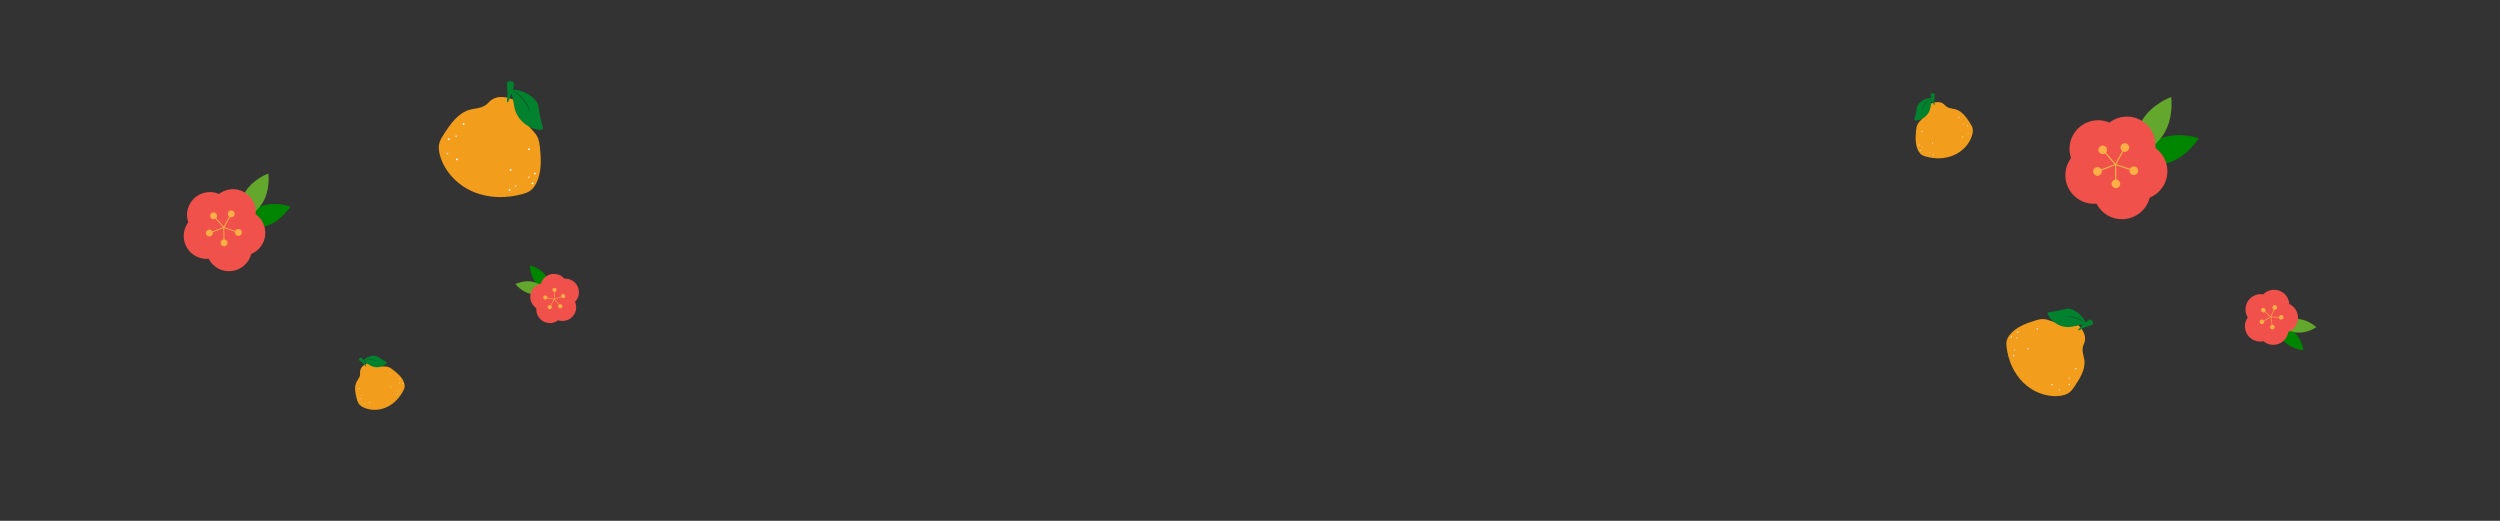 <?xml version="1.0" encoding="utf-8"?>
<!-- Generator: Adobe Illustrator 24.1.1, SVG Export Plug-In . SVG Version: 6.00 Build 0)  -->
<svg version="1.1" id="Layer_1" xmlns="http://www.w3.org/2000/svg" xmlns:xlink="http://www.w3.org/1999/xlink" x="0px" y="0px"
	 viewBox="0 0 1920 400" style="enable-background:new 0 0 1920 400;" xml:space="preserve">
<rect x="0" y="0" width="1920" height="400" fill="#333333" stroke="none"/>
<style type="text/css">
	.st0{fill:#F29D1C;}
	.st1{fill:#02812F;}
	.st2{fill:#085E24;}
	.st3{fill:#FFFFFF;}
	.st4{opacity:0.6;fill:#FFFFFF;enable-background:new    ;}
	.st5{fill:#008500;}
	.st6{fill:#63A72C;}
	.st7{fill:#F1514B;}
	.st8{fill:#FFAF45;}
</style>
<g>
	<g>
		<g>
			<g>
				<path class="st0" d="M380.85,75.07c-6.5,2.33-5.11,5.4-11.7,7.44c-2.71,0.84-5.61,0.99-8.35,1.75
					c-8.96,2.48-14.79,10.87-19.85,18.67c-1.36,2.1-2.74,4.23-3.42,6.63c-1.02,3.56-0.41,7.4,0.71,10.93
					c3.84,12.2,13.76,22.07,25.58,26.96c11.82,4.89,25.33,5.01,37.63,1.52c2.05-0.59,4.11-1.28,5.84-2.52
					c1.92-1.38,3.33-3.35,4.42-5.44c4.3-8.22,3.92-18.04,3-27.27c-0.3-3.04-0.68-6.15-2.1-8.86c-1.75-3.35-4.92-5.72-7.08-8.83
					c-3.15-4.54-3.94-10.29-6.35-15.25C396.76,75.83,386.05,73.21,380.85,75.07L380.85,75.07z"/>
			</g>
			<g>
				<path class="st1" d="M391.62,68.77c6.6-0.25,13.26,2.18,18.14,6.62c1.08,0.98,2.09,2.07,2.76,3.36c0.93,1.77,1.16,3.8,1.45,5.78
					c0.65,4.45,1.61,8.85,2.88,13.16c0.11,0.38,0.22,0.77,0.1,1.15c-0.25,0.77-1.27,0.91-2.08,0.86
					c-8.65-0.54-16.67-6.83-19.24-15.12c-1.58-5.1-1.31-10.84-4.14-15.36L391.62,68.77z"/>
			</g>
			<path class="st2" d="M391.62,68.53c0,0,12.15,5.97,15.54,18.6C407.15,87.13,406.52,74.48,391.62,68.53z"/>
			<path class="st1" d="M391.52,62.35c-1.27-0.15-2.3,0.81-2.19,2.04c0.28,3.18,0.63,9.02-0.02,13.61c-0.07,0.52,0.66,0.79,0.9,0.32
				c1.49-3.01,3.6-7.91,4.6-13.33c0.22-1.17-0.69-2.34-1.93-2.48L391.52,62.35z"/>
			<path class="st3" d="M406.32,115.35l-0.66-0.4c-0.11-0.06-0.14-0.21-0.07-0.32l0.4-0.66c0.06-0.11,0.21-0.14,0.32-0.07l0.66,0.4
				c0.11,0.06,0.14,0.21,0.07,0.32l-0.4,0.66C406.57,115.39,406.43,115.41,406.32,115.35z"/>
			<path class="st3" d="M356.13,95.96l-0.66-0.4c-0.11-0.06-0.14-0.21-0.07-0.32l0.4-0.66c0.06-0.11,0.21-0.14,0.32-0.07l0.66,0.4
				c0.11,0.06,0.14,0.21,0.07,0.32l-0.4,0.66C356.38,95.99,356.24,96.03,356.13,95.96z"/>
			<path class="st3" d="M350.95,123.11l-0.66-0.4c-0.11-0.06-0.14-0.21-0.07-0.32l0.4-0.66c0.06-0.11,0.21-0.14,0.32-0.07l0.66,0.4
				c0.11,0.06,0.14,0.21,0.07,0.32l-0.4,0.66C351.19,123.15,351.06,123.18,350.95,123.11z"/>
			<path class="st3" d="M408.96,141.55l-0.66-0.4c-0.11-0.06-0.14-0.21-0.07-0.32l0.4-0.66c0.06-0.11,0.21-0.14,0.32-0.07l0.66,0.4
				c0.11,0.06,0.14,0.21,0.07,0.32l-0.4,0.66C409.2,141.58,409.07,141.61,408.96,141.55z"/>
			<path class="st3" d="M410.73,133.97l-0.66-0.4c-0.11-0.06-0.14-0.21-0.07-0.32l0.4-0.66c0.06-0.11,0.21-0.14,0.32-0.07l0.66,0.4
				c0.11,0.06,0.14,0.21,0.07,0.32l-0.4,0.66C410.98,134.01,410.84,134.04,410.73,133.97z"/>
			<path class="st4" d="M406.06,136.87l-0.66-0.4c-0.11-0.06-0.14-0.21-0.07-0.32l0.4-0.66c0.06-0.11,0.21-0.14,0.32-0.07l0.66,0.4
				c0.11,0.06,0.14,0.21,0.07,0.32l-0.4,0.66C406.31,136.9,406.17,136.94,406.06,136.87z"/>
			<path class="st3" d="M392.2,131.22l-0.66-0.4c-0.11-0.06-0.14-0.21-0.07-0.32l0.4-0.66c0.06-0.11,0.21-0.14,0.32-0.07l0.66,0.4
				c0.11,0.06,0.14,0.21,0.07,0.32l-0.4,0.66C392.45,131.25,392.31,131.28,392.2,131.22z"/>
			<path class="st3" d="M391.38,146.61l-0.66-0.4c-0.11-0.06-0.14-0.21-0.07-0.32l0.4-0.66c0.06-0.11,0.21-0.14,0.32-0.07l0.66,0.4
				c0.11,0.06,0.14,0.21,0.07,0.32l-0.4,0.66C391.63,146.64,391.49,146.67,391.38,146.61z"/>
			<path class="st4" d="M396.06,143.71l-0.66-0.4c-0.11-0.06-0.14-0.21-0.07-0.32l0.4-0.66c0.06-0.11,0.21-0.14,0.32-0.07l0.66,0.4
				c0.11,0.06,0.14,0.21,0.07,0.32l-0.4,0.66C396.3,143.74,396.17,143.78,396.06,143.71z"/>
			<path class="st3" d="M344.59,107.63l-0.66-0.4c-0.11-0.06-0.14-0.21-0.07-0.32l0.4-0.66c0.06-0.11,0.21-0.14,0.32-0.07l0.66,0.4
				c0.11,0.06,0.14,0.21,0.07,0.32l-0.4,0.66C344.84,107.67,344.7,107.7,344.59,107.63z"/>
			<path class="st4" d="M350.32,105.39l-0.66-0.4c-0.11-0.06-0.14-0.21-0.07-0.32l0.4-0.66c0.06-0.11,0.21-0.14,0.32-0.07l0.66,0.4
				c0.11,0.06,0.14,0.21,0.07,0.32l-0.4,0.66C350.57,105.41,350.42,105.45,350.32,105.39z"/>
			<path class="st4" d="M343.62,118.6l-0.66-0.4c-0.11-0.06-0.14-0.21-0.07-0.32l0.4-0.66c0.06-0.11,0.21-0.14,0.32-0.07l0.66,0.4
				c0.11,0.06,0.14,0.21,0.07,0.32l-0.4,0.66C343.87,118.63,343.72,118.66,343.62,118.6z"/>
		</g>
		<g>
			<g>
				<path class="st0" d="M277.09,283.25c-1.28,3.03,0.25,3.54-1.16,6.53c-0.59,1.23-1.47,2.29-2.08,3.5
					c-2.03,3.96-0.96,8.72,0.15,13.02c0.29,1.16,0.61,2.33,1.23,3.35c0.93,1.51,2.47,2.54,4.07,3.29c5.54,2.59,12.22,2.3,17.76-0.28
					c5.55-2.58,9.96-7.29,12.71-12.74c0.46-0.91,0.88-1.86,1-2.87c0.14-1.12-0.1-2.26-0.49-3.31c-1.5-4.17-5.08-7.21-8.63-9.88
					c-1.16-0.88-2.38-1.75-3.8-2.13c-1.74-0.47-3.6-0.12-5.39-0.37c-2.61-0.36-4.9-1.94-7.43-2.7
					C282.5,277.89,278.11,280.81,277.09,283.25L277.09,283.25z"/>
			</g>
			<g>
				<path class="st1" d="M278.35,277.42c2.04-2.4,5.06-3.96,8.2-4.24c0.7-0.06,1.4-0.06,2.07,0.12c0.93,0.25,1.71,0.83,2.5,1.36
					c1.77,1.21,3.63,2.3,5.56,3.25c0.16,0.08,0.34,0.17,0.43,0.33c0.19,0.34-0.09,0.74-0.38,1.01c-2.99,2.87-7.79,3.65-11.54,1.88
					c-2.3-1.09-4.24-3.05-6.75-3.51L278.35,277.42z"/>
			</g>
			<path class="st2" d="M278.27,277.33c0,0,6.03-2.34,11.57,0.55C289.84,277.89,285.18,274.02,278.27,277.33z"/>
			<path class="st1" d="M276.06,275.37c-0.46,0.39-0.46,1.07,0.01,1.43c1.21,0.94,3.37,2.7,4.79,4.41c0.16,0.19,0.5,0.02,0.4-0.21
				c-0.58-1.5-1.61-3.82-3.2-5.93c-0.34-0.46-1.05-0.51-1.49-0.13L276.06,275.37z"/>
			<path class="st3" d="M299.38,287.34l-0.12,0.04c-0.12,0.04-0.25-0.04-0.28-0.16l-0.04-0.12c-0.04-0.12,0.04-0.25,0.16-0.28
				l0.12-0.04c0.12-0.04,0.25,0.04,0.28,0.16l0.04,0.12C299.57,287.19,299.5,287.31,299.38,287.34z"/>
			<path class="st3" d="M276.32,298.73l-0.12,0.04c-0.12,0.04-0.25-0.04-0.28-0.16l-0.04-0.12c-0.04-0.12,0.04-0.25,0.16-0.28
				l0.12-0.04c0.12-0.04,0.25,0.04,0.28,0.16l0.04,0.12C276.52,298.56,276.45,298.69,276.32,298.73z"/>
			<path class="st3" d="M284.19,309.34l-0.12,0.04c-0.12,0.04-0.25-0.04-0.28-0.16l-0.04-0.12c-0.04-0.12,0.04-0.25,0.16-0.28
				l0.12-0.04c0.12-0.04,0.25,0.04,0.28,0.16l0.04,0.12C284.39,309.17,284.32,309.3,284.19,309.34z"/>
			<path class="st3" d="M309.45,294.9l-0.12,0.04c-0.12,0.04-0.25-0.04-0.28-0.16l-0.04-0.12c-0.04-0.12,0.04-0.25,0.16-0.28
				l0.12-0.04c0.12-0.04,0.25,0.04,0.28,0.16l0.04,0.12C309.64,294.73,309.57,294.86,309.45,294.9z"/>
			<path class="st3" d="M307.36,291.82l-0.12,0.04c-0.12,0.04-0.25-0.04-0.28-0.16l-0.04-0.12c-0.04-0.12,0.04-0.25,0.16-0.28
				l0.12-0.04c0.12-0.04,0.25,0.04,0.28,0.16l0.04,0.12C307.55,291.65,307.48,291.78,307.36,291.82z"/>
			<path class="st4" d="M306.86,294.4l-0.12,0.04c-0.12,0.04-0.25-0.04-0.28-0.16l-0.04-0.12c-0.04-0.12,0.04-0.25,0.16-0.28
				l0.12-0.04c0.12-0.04,0.25,0.04,0.28,0.16l0.04,0.12C307.05,294.24,306.99,294.37,306.86,294.4z"/>
			<path class="st3" d="M300.39,297.45l-0.12,0.04c-0.12,0.04-0.25-0.04-0.28-0.16l-0.04-0.12c-0.04-0.12,0.04-0.25,0.16-0.28
				l0.12-0.04c0.12-0.04,0.25,0.04,0.28,0.16l0.04,0.12C300.58,297.28,300.52,297.41,300.39,297.45z"/>
			<path class="st3" d="M305.54,302.72l-0.12,0.04c-0.12,0.04-0.25-0.04-0.28-0.16l-0.04-0.12c-0.04-0.12,0.04-0.25,0.16-0.28
				l0.12-0.04c0.12-0.04,0.25,0.04,0.28,0.16l0.04,0.12C305.73,302.55,305.66,302.68,305.54,302.72z"/>
			<path class="st4" d="M306.04,300.13l-0.12,0.04c-0.12,0.04-0.25-0.04-0.28-0.16l-0.04-0.12c-0.04-0.12,0.04-0.25,0.16-0.28
				l0.12-0.04c0.12-0.04,0.25,0.04,0.28,0.16l0.04,0.12C306.23,299.97,306.16,300.09,306.04,300.13z"/>
			<path class="st3" d="M276.69,306.57l-0.12,0.04c-0.12,0.04-0.25-0.04-0.28-0.16l-0.04-0.12c-0.04-0.12,0.04-0.25,0.16-0.28
				l0.12-0.04c0.12-0.04,0.25,0.04,0.28,0.16l0.04,0.12C276.89,306.4,276.82,306.53,276.69,306.57z"/>
			<path class="st4" d="M277.76,303.82l-0.12,0.04c-0.12,0.04-0.25-0.04-0.28-0.16l-0.04-0.12c-0.04-0.12,0.04-0.25,0.16-0.28
				l0.12-0.04c0.12-0.04,0.25,0.04,0.28,0.16l0.04,0.12C277.95,303.66,277.88,303.79,277.76,303.82z"/>
			<path class="st4" d="M280.23,310.45l-0.12,0.04c-0.12,0.04-0.25-0.04-0.28-0.16l-0.04-0.12c-0.04-0.12,0.04-0.25,0.16-0.28
				l0.12-0.04c0.12-0.04,0.25,0.04,0.28,0.16l0.04,0.12C280.42,310.29,280.36,310.42,280.23,310.45z"/>
		</g>
		<g>
			<path class="st5" d="M418.6,210.91c4.38,5.54,4.24,12.94,4.24,12.94s-7.24-1.58-11.61-7.11c-4.38-5.54-4.24-12.94-4.24-12.94
				S414.22,205.37,418.6,210.91z"/>
			<path class="st6" d="M409.33,216.41c6.88,1.56,11.43,7.42,11.43,7.42s-6.62,3.32-13.5,1.76c-6.88-1.56-11.43-7.42-11.43-7.42
				S402.45,214.85,409.33,216.41z"/>
			<path class="st7" d="M427.34,210.53c-5.3-0.97-10.4,2.22-11.93,7.24c-3.96,0.91-7.21,4.08-7.98,8.33
				c-0.78,4.24,1.11,8.35,4.47,10.62c-0.47,5.33,3.18,10.23,8.55,11.22c3.03,0.56,5.99-0.25,8.26-1.97
				c0.46,0.15,0.93,0.28,1.41,0.37c5.69,1.05,11.17-2.72,12.21-8.42c0.39-2.15,0.11-4.25-0.71-6.11c1.42-1.45,2.45-3.32,2.84-5.45
				c1.03-5.6-2.69-11.08-8.28-12.18c-0.95-0.19-1.9-0.24-2.82-0.17C431.86,212.25,429.78,210.98,427.34,210.53z"/>
			<path class="st8" d="M425.85,221.07c-0.88-0.01-1.6,0.71-1.6,1.59c-0.01,0.81,0.59,1.48,1.37,1.59l-0.04,5.26l-5.17-0.95
				c0.04-0.79-0.5-1.49-1.3-1.64c-0.87-0.16-1.7,0.41-1.86,1.28c-0.16,0.87,0.41,1.7,1.28,1.86c0.8,0.15,1.55-0.33,1.8-1.07
				l5.12,0.94l-2.64,4.49c-0.72-0.3-1.58-0.04-1.99,0.66c-0.45,0.76-0.19,1.74,0.57,2.18c0.76,0.45,1.74,0.19,2.18-0.57
				c0.41-0.7,0.23-1.57-0.39-2.05l2.64-4.49l3.32,4.02c-0.53,0.58-0.58,1.47-0.06,2.09c0.56,0.68,1.57,0.78,2.25,0.21
				c0.68-0.56,0.78-1.57,0.21-2.25c-0.51-0.62-1.4-0.75-2.06-0.34l-3.32-4.02l4.9-1.74c0.36,0.7,1.18,1.05,1.94,0.77
				c0.83-0.29,1.27-1.21,0.97-2.04c-0.29-0.83-1.21-1.27-2.04-0.97c-0.76,0.27-1.18,1.05-1.02,1.82l-4.9,1.74l0.04-5.21
				c0.78-0.1,1.38-0.76,1.39-1.57C427.44,221.79,426.73,221.07,425.85,221.07z"/>
		</g>
		<g>
			<path class="st5" d="M205.58,173.23c-11.1,4.02-22.79-0.1-22.79-0.1s6.32-10.66,17.43-14.69c11.1-4.02,22.79,0.1,22.79,0.1
				S216.68,169.2,205.58,173.23z"/>
			<path class="st6" d="M201.74,155.62c-6.11,10.1-17.8,14.23-17.8,14.23s-1.77-12.27,4.35-22.37s17.8-14.23,17.8-14.23
				S207.86,145.51,201.74,155.62z"/>
			<path class="st7" d="M201.56,187.3c4.35-7.89,1.97-17.66-5.2-22.76c0.66-6.77-2.68-13.59-9-17.08
				c-6.32-3.47-13.84-2.65-19.21,1.5c-8.2-3.56-17.93-0.35-22.33,7.65c-2.48,4.51-2.78,9.63-1.23,14.15
				c-0.48,0.64-0.93,1.32-1.32,2.04c-4.68,8.49-1.58,19.16,6.91,23.83c3.2,1.76,6.7,2.42,10.07,2.1c1.54,3.03,3.97,5.63,7.17,7.39
				c8.35,4.59,19,1.59,23.72-6.7c0.81-1.41,1.38-2.89,1.77-4.39C196.45,193.58,199.55,190.94,201.56,187.3z"/>
			<path class="st8" d="M185.64,179.37c0.48-1.39-0.27-2.92-1.67-3.39c-1.27-0.44-2.65,0.16-3.24,1.33l-8.33-2.84l4.24-7.71
				c1.23,0.47,2.64-0.01,3.29-1.19c0.72-1.29,0.24-2.92-1.05-3.63c-1.29-0.72-2.92-0.24-3.63,1.05c-0.65,1.18-0.3,2.63,0.75,3.42
				l-4.2,7.64l-5.74-6.56c0.86-0.99,0.89-2.48,0-3.5c-0.97-1.11-2.66-1.22-3.77-0.26c-1.11,0.97-1.22,2.66-0.26,3.77
				c0.89,1.02,2.37,1.18,3.47,0.47l5.74,6.56l-8.12,3.14c-0.63-1.15-2.03-1.69-3.29-1.2c-1.38,0.53-2.05,2.08-1.52,3.46
				c0.53,1.38,2.08,2.06,3.46,1.52c1.26-0.49,1.93-1.82,1.62-3.1l8.12-3.14l0.17,8.71c-1.29,0.2-2.28,1.33-2.26,2.68
				c0.03,1.48,1.25,2.65,2.72,2.61c1.48-0.03,2.65-1.25,2.61-2.72c-0.03-1.35-1.05-2.43-2.36-2.59l-0.17-8.71l8.25,2.81
				c-0.25,1.29,0.47,2.59,1.75,3.03C183.65,181.52,185.16,180.78,185.64,179.37z"/>
		</g>
	</g>
	<g>
		<g>
			<path class="st0" d="M1490.54,78.74c3.65,1.3,2.87,3.03,6.56,4.18c1.52,0.48,3.14,0.56,4.68,0.98
				c5.03,1.39,8.31,6.11,11.15,10.49c0.76,1.17,1.54,2.37,1.93,3.72c0.57,2,0.23,4.15-0.39,6.13c-2.15,6.85-7.73,12.39-14.36,15.13
				s-14.22,2.81-21.13,0.85c-1.16-0.33-2.31-0.72-3.28-1.42c-1.07-0.77-1.87-1.88-2.48-3.05c-2.41-4.62-2.2-10.13-1.69-15.32
				c0.17-1.71,0.39-3.46,1.18-4.98c0.98-1.88,2.76-3.21,3.97-4.96c1.77-2.55,2.22-5.78,3.57-8.57S1487.62,77.69,1490.54,78.74
				L1490.54,78.74z"/>
		</g>
		<g>
			<path class="st1" d="M1484.49,75.2c-3.7-0.14-7.44,1.22-10.18,3.71c-0.61,0.55-1.17,1.16-1.55,1.89c-0.51,1-0.65,2.14-0.82,3.25
				c-0.37,2.49-0.91,4.97-1.61,7.39c-0.06,0.21-0.13,0.43-0.06,0.64c0.14,0.43,0.72,0.51,1.17,0.49c4.86-0.3,9.36-3.83,10.8-8.49
				c0.89-2.86,0.73-6.09,2.33-8.63L1484.49,75.2z"/>
		</g>
		<path class="st2" d="M1484.49,75.07c0,0-6.82,3.36-8.73,10.44C1475.78,85.51,1476.13,78.41,1484.49,75.07z"/>
		<path class="st1" d="M1484.55,71.59c0.71-0.08,1.29,0.46,1.23,1.15c-0.16,1.79-0.36,5.07,0.01,7.65c0.05,0.29-0.38,0.44-0.5,0.18
			c-0.84-1.69-2.02-4.44-2.58-7.49c-0.12-0.66,0.39-1.31,1.08-1.39L1484.55,71.59z"/>
		<path class="st3" d="M1476.33,101.31l0.19-0.12c0.11-0.06,0.14-0.21,0.07-0.32l-0.12-0.19c-0.06-0.11-0.21-0.14-0.32-0.07
			l-0.19,0.12c-0.11,0.06-0.14,0.21-0.07,0.32l0.12,0.19C1476.08,101.34,1476.22,101.37,1476.33,101.31z"/>
		<path class="st3" d="M1504.51,90.42l0.19-0.12c0.11-0.06,0.14-0.21,0.07-0.32l-0.12-0.19c-0.06-0.11-0.21-0.14-0.32-0.07
			l-0.19,0.12c-0.11,0.06-0.14,0.21-0.07,0.32l0.12,0.19C1504.26,90.46,1504.4,90.48,1504.51,90.42z"/>
		<path class="st3" d="M1507.42,105.66l0.19-0.12c0.11-0.06,0.14-0.21,0.07-0.32l-0.12-0.19c-0.06-0.11-0.21-0.14-0.32-0.07
			l-0.19,0.12c-0.11,0.06-0.14,0.21-0.07,0.32l0.12,0.19C1507.17,105.7,1507.31,105.74,1507.42,105.66z"/>
		<path class="st3" d="M1474.85,116.01l0.19-0.12c0.11-0.06,0.14-0.21,0.07-0.32l-0.12-0.19c-0.06-0.11-0.21-0.14-0.32-0.07
			l-0.19,0.12c-0.11,0.06-0.14,0.21-0.07,0.32l0.12,0.19C1474.59,116.05,1474.74,116.09,1474.85,116.01z"/>
		<path class="st3" d="M1473.84,111.76l0.19-0.12c0.11-0.06,0.14-0.21,0.07-0.32l-0.12-0.19c-0.06-0.11-0.21-0.14-0.32-0.07
			l-0.19,0.12c-0.11,0.06-0.14,0.21-0.07,0.32l0.12,0.19C1473.59,111.8,1473.74,111.83,1473.84,111.76z"/>
		<path class="st4" d="M1476.47,113.39l0.19-0.12c0.11-0.06,0.14-0.21,0.07-0.32l-0.12-0.19c-0.06-0.11-0.21-0.14-0.32-0.07
			l-0.19,0.12c-0.11,0.06-0.14,0.21-0.07,0.32l0.12,0.19C1476.22,113.42,1476.36,113.46,1476.47,113.39z"/>
		<path class="st3" d="M1484.26,110.21l0.19-0.12c0.11-0.06,0.14-0.21,0.07-0.32l-0.12-0.19c-0.06-0.11-0.21-0.14-0.32-0.07
			l-0.19,0.12c-0.11,0.06-0.14,0.21-0.07,0.32l0.12,0.19C1484.01,110.25,1484.15,110.28,1484.26,110.21z"/>
		<path class="st3" d="M1484.71,118.85l0.19-0.12c0.11-0.06,0.14-0.21,0.07-0.32l-0.12-0.19c-0.06-0.11-0.21-0.14-0.32-0.07
			l-0.19,0.12c-0.11,0.06-0.14,0.21-0.07,0.32l0.12,0.19C1484.47,118.89,1484.6,118.93,1484.71,118.85z"/>
		<path class="st4" d="M1482.09,117.23l0.19-0.12c0.11-0.06,0.14-0.21,0.07-0.32l-0.12-0.19c-0.06-0.11-0.21-0.14-0.32-0.07
			l-0.19,0.12c-0.11,0.06-0.14,0.21-0.07,0.32l0.12,0.19C1481.83,117.26,1481.98,117.3,1482.09,117.23z"/>
		<path class="st3" d="M1510.99,96.97l0.19-0.12c0.11-0.06,0.14-0.21,0.07-0.32l-0.12-0.19c-0.06-0.11-0.21-0.14-0.32-0.07
			l-0.19,0.12c-0.11,0.06-0.14,0.21-0.07,0.32l0.12,0.19C1510.74,97.01,1510.88,97.04,1510.99,96.97z"/>
		<path class="st4" d="M1507.77,95.71l0.19-0.12c0.11-0.06,0.14-0.21,0.07-0.32l-0.12-0.19c-0.06-0.11-0.21-0.14-0.32-0.07
			l-0.19,0.12c-0.11,0.06-0.14,0.21-0.07,0.32l0.12,0.19C1507.52,95.74,1507.67,95.77,1507.77,95.71z"/>
		<path class="st4" d="M1511.54,103.12l0.19-0.12c0.11-0.06,0.14-0.21,0.07-0.32l-0.12-0.19c-0.06-0.11-0.21-0.14-0.32-0.07
			l-0.19,0.12c-0.11,0.06-0.14,0.21-0.07,0.32l0.12,0.19C1511.29,103.16,1511.43,103.2,1511.54,103.12z"/>
	</g>
	<g>
		<g>
			<path class="st0" d="M1601.31,259c0.32,5.45-2.35,5.38-1.82,10.82c0.22,2.24,1,4.4,1.3,6.63c0.94,7.3-3.36,14.13-7.48,20.23
				c-1.11,1.64-2.24,3.3-3.78,4.54c-2.28,1.84-5.27,2.58-8.18,2.87c-10.08,0.96-20.34-3.22-27.55-10.33
				c-7.21-7.11-11.47-16.9-12.72-26.95c-0.2-1.68-0.34-3.39,0.04-5.03c0.42-1.82,1.42-3.46,2.61-4.89
				c4.67-5.68,11.94-8.43,18.96-10.61c2.31-0.72,4.7-1.4,7.1-1.21c2.97,0.25,5.69,1.82,8.62,2.43c4.28,0.89,8.71-0.3,13.09-0.08
				C1595.86,247.64,1601.06,254.64,1601.31,259L1601.31,259z"/>
		</g>
		<g>
			<path class="st1" d="M1602.58,249.2c-1.85-4.88-5.68-8.99-10.42-11.18c-1.05-0.48-2.15-0.89-3.3-0.98
				c-1.57-0.13-3.13,0.33-4.66,0.72c-3.44,0.9-6.94,1.55-10.48,1.96c-0.3,0.04-0.63,0.08-0.86,0.27c-0.49,0.42-0.27,1.21,0.01,1.79
				c3.07,6.14,10.12,10.03,16.95,9.36c4.2-0.42,8.31-2.39,12.47-1.72L1602.58,249.2z"/>
		</g>
		<path class="st2" d="M1602.75,249.13c0,0-8.1-7.01-18.35-5.58C1584.4,243.55,1593.82,240.11,1602.75,249.13z"/>
		<path class="st1" d="M1607.3,247.3c0.5,0.87,0.12,1.93-0.81,2.22c-2.4,0.78-6.77,2.32-9.92,4.22c-0.36,0.22-0.77-0.24-0.51-0.56
			c1.73-2.02,4.65-5.06,8.29-7.48c0.79-0.52,1.92-0.22,2.41,0.64L1607.3,247.3z"/>
		<path class="st3" d="M1564.22,252.96l0.25,0.17c0.15,0.1,0.36,0.07,0.47-0.09l0.17-0.25c0.1-0.15,0.07-0.36-0.09-0.47l-0.25-0.17
			c-0.15-0.1-0.36-0.07-0.47,0.09l-0.17,0.25C1564.03,252.65,1564.06,252.85,1564.22,252.96z"/>
		<path class="st3" d="M1593.84,283.56l0.25,0.17c0.15,0.1,0.36,0.07,0.47-0.09l0.17-0.25c0.1-0.15,0.07-0.36-0.09-0.47l-0.25-0.17
			c-0.15-0.1-0.36-0.07-0.47,0.09l-0.17,0.25C1593.65,283.24,1593.68,283.46,1593.84,283.56z"/>
		<path class="st3" d="M1575.64,295.72l0.25,0.17c0.15,0.1,0.36,0.07,0.47-0.09l0.17-0.25c0.1-0.15,0.07-0.36-0.09-0.47l-0.25-0.17
			c-0.15-0.1-0.36-0.07-0.47,0.09l-0.17,0.25C1575.46,295.39,1575.5,295.61,1575.64,295.72z"/>
		<path class="st3" d="M1544.3,259.12l0.25,0.17c0.15,0.1,0.36,0.07,0.47-0.09l0.17-0.25c0.1-0.15,0.07-0.36-0.09-0.47l-0.25-0.17
			c-0.15-0.1-0.36-0.07-0.47,0.09l-0.17,0.25C1544.12,258.81,1544.16,259.01,1544.3,259.12z"/>
		<path class="st3" d="M1549.28,255.49l0.25,0.17c0.15,0.1,0.36,0.07,0.47-0.09l0.17-0.25c0.1-0.15,0.07-0.36-0.09-0.47l-0.25-0.17
			c-0.15-0.1-0.36-0.07-0.47,0.09l-0.17,0.25C1549.09,255.17,1549.12,255.38,1549.28,255.49z"/>
		<path class="st4" d="M1548.61,259.79l0.25,0.17c0.15,0.1,0.36,0.07,0.47-0.09l0.17-0.25c0.1-0.15,0.07-0.36-0.09-0.47l-0.25-0.17
			c-0.15-0.1-0.36-0.07-0.47,0.09l-0.17,0.25C1548.43,259.47,1548.45,259.68,1548.61,259.79z"/>
		<path class="st3" d="M1557.01,268.15l0.25,0.17c0.15,0.1,0.36,0.07,0.47-0.09l0.17-0.25c0.1-0.15,0.07-0.36-0.09-0.47l-0.25-0.17
			c-0.15-0.1-0.36-0.07-0.47,0.09l-0.17,0.25C1556.82,267.83,1556.86,268.03,1557.01,268.15z"/>
		<path class="st3" d="M1546.04,273.5l0.25,0.17c0.15,0.1,0.36,0.07,0.47-0.09l0.17-0.25c0.1-0.15,0.07-0.36-0.09-0.47l-0.25-0.17
			c-0.15-0.1-0.36-0.07-0.47,0.09l-0.17,0.25C1545.86,273.18,1545.89,273.39,1546.04,273.5z"/>
		<path class="st4" d="M1546.71,269.19l0.25,0.17c0.15,0.1,0.36,0.07,0.47-0.09l0.17-0.25c0.1-0.15,0.07-0.36-0.09-0.47l-0.25-0.17
			c-0.15-0.1-0.36-0.07-0.47,0.09l-0.17,0.25C1546.51,268.88,1546.56,269.08,1546.71,269.19z"/>
		<path class="st3" d="M1588.89,295.57l0.25,0.17c0.15,0.1,0.36,0.07,0.47-0.09l0.17-0.25c0.1-0.15,0.07-0.36-0.09-0.47l-0.25-0.17
			c-0.15-0.1-0.36-0.07-0.47,0.09l-0.17,0.25C1588.7,295.25,1588.74,295.47,1588.89,295.57z"/>
		<path class="st4" d="M1588.76,290.7l0.25,0.17c0.15,0.1,0.36,0.07,0.47-0.09l0.17-0.25c0.1-0.15,0.07-0.36-0.09-0.47l-0.25-0.17
			c-0.15-0.1-0.36-0.07-0.47,0.09l-0.17,0.25C1588.58,290.38,1588.61,290.6,1588.76,290.7z"/>
		<path class="st4" d="M1581.2,299.66l0.25,0.17c0.15,0.1,0.36,0.07,0.47-0.09l0.17-0.25c0.1-0.15,0.07-0.36-0.09-0.47l-0.25-0.17
			c-0.15-0.1-0.36-0.07-0.47,0.09l-0.17,0.25C1581.02,299.34,1581.05,299.56,1581.2,299.66z"/>
	</g>
	<g>
		<path class="st5" d="M1666.85,124.48c-13.89,5.03-28.5-0.13-28.5-0.13s7.9-13.33,21.79-18.36s28.5,0.13,28.5,0.13
			S1680.73,119.45,1666.85,124.48z"/>
		<path class="st6" d="M1662.05,102.46c-7.65,12.63-22.27,17.78-22.27,17.78s-2.21-15.34,5.44-27.97
			c7.65-12.63,22.27-17.78,22.27-17.78S1669.7,89.83,1662.05,102.46z"/>
		<path class="st7" d="M1661.81,142.08c5.44-9.87,2.47-22.09-6.5-28.45c0.82-8.46-3.35-17-11.26-21.35
			c-7.9-4.35-17.32-3.32-24.02,1.88c-10.27-4.45-22.42-0.44-27.92,9.56c-3.11,5.64-3.47,12.05-1.54,17.69
			c-0.6,0.81-1.16,1.65-1.65,2.56c-5.85,10.62-1.97,23.96,8.64,29.8c4,2.2,8.38,3.03,12.6,2.63c1.93,3.78,4.97,7.04,8.97,9.24
			c10.44,5.75,23.77,1.98,29.66-8.38c1-1.77,1.73-3.61,2.21-5.48C1655.43,149.94,1659.31,146.63,1661.81,142.08z"/>
		<path class="st8" d="M1641.9,132.17c0.6-1.74-0.34-3.64-2.08-4.24c-1.59-0.54-3.31,0.2-4.05,1.67l-10.41-3.55l5.31-9.64
			c1.53,0.59,3.3-0.02,4.12-1.49c0.89-1.61,0.3-3.65-1.31-4.54s-3.65-0.3-4.54,1.31c-0.82,1.48-0.38,3.29,0.94,4.27l-5.25,9.54
			l-7.17-8.2c1.08-1.24,1.12-3.11,0-4.38c-1.21-1.38-3.32-1.53-4.71-0.31c-1.38,1.21-1.53,3.32-0.31,4.71
			c1.11,1.27,2.97,1.49,4.34,0.58l7.17,8.2l-10.16,3.93c-0.8-1.44-2.54-2.11-4.12-1.5c-1.72,0.67-2.58,2.6-1.91,4.32
			c0.67,1.72,2.6,2.58,4.32,1.91c1.58-0.61,2.41-2.28,2.03-3.88l10.16-3.93l0.22,10.89c-1.62,0.26-2.85,1.66-2.81,3.36
			c0.04,1.84,1.56,3.31,3.41,3.27c1.84-0.04,3.31-1.56,3.27-3.41c-0.04-1.69-1.32-3.04-2.95-3.24l-0.22-10.89l10.31,3.52
			c-0.31,1.61,0.59,3.25,2.18,3.8C1639.41,134.85,1641.31,133.92,1641.9,132.17z"/>
	</g>
	<g>
		<path class="st5" d="M1755.07,263c-5.73-5.37-6.79-13.54-6.79-13.54s8.22,0.54,13.94,5.91c5.72,5.37,6.79,13.54,6.79,13.54
			S1760.79,268.36,1755.07,263z"/>
		<path class="st6" d="M1764.35,255.43c-7.83-0.59-13.79-6.27-13.79-6.27s6.74-4.74,14.57-4.15c7.83,0.59,13.79,6.27,13.79,6.27
			S1772.18,256,1764.35,255.43z"/>
		<path class="st7" d="M1745.51,264.84c5.99,0.2,11.06-4.14,11.93-9.93c4.21-1.65,7.25-5.67,7.41-10.48c0.17-4.79-2.59-9-6.66-10.94
			c-0.36-5.93-5.19-10.73-11.25-10.94c-3.42-0.12-6.55,1.26-8.75,3.53c-0.52-0.09-1.06-0.15-1.61-0.16
			c-6.44-0.22-11.83,4.83-12.05,11.27c-0.08,2.42,0.59,4.69,1.79,6.6c-1.33,1.82-2.15,4.04-2.23,6.47
			c-0.21,6.33,4.78,11.74,11.1,12.05c1.08,0.05,2.13-0.05,3.14-0.27C1740.26,263.7,1742.76,264.75,1745.51,264.84z"/>
		<path class="st8" d="M1745.43,253.02c0.97-0.14,1.64-1.04,1.5-2.01c-0.13-0.89-0.89-1.52-1.76-1.52l-0.83-5.79l5.85,0.19
			c0.09,0.87,0.8,1.56,1.7,1.6c0.98,0.04,1.8-0.73,1.83-1.71c0.04-0.98-0.73-1.8-1.71-1.83c-0.9-0.03-1.65,0.61-1.8,1.48l-5.78-0.19
			l2.16-5.37c0.84,0.21,1.74-0.22,2.07-1.05c0.37-0.91-0.07-1.94-0.98-2.31c-0.91-0.37-1.94,0.07-2.31,0.98
			c-0.34,0.83,0.01,1.76,0.77,2.2l-2.16,5.37l-4.31-3.87c0.49-0.72,0.39-1.71-0.28-2.31c-0.73-0.65-1.85-0.6-2.5,0.14
			c-0.65,0.73-0.6,1.85,0.14,2.5c0.67,0.6,1.66,0.6,2.33,0.03l4.31,3.87l-5.11,2.72c-0.51-0.71-1.48-0.95-2.26-0.53
			c-0.86,0.46-1.19,1.54-0.73,2.4s1.54,1.19,2.4,0.73c0.79-0.42,1.13-1.36,0.83-2.17l5.11-2.72l0.82,5.74
			c-0.84,0.24-1.4,1.06-1.27,1.95C1743.56,252.48,1744.45,253.16,1745.43,253.02z"/>
	</g>
</g>
</svg>
